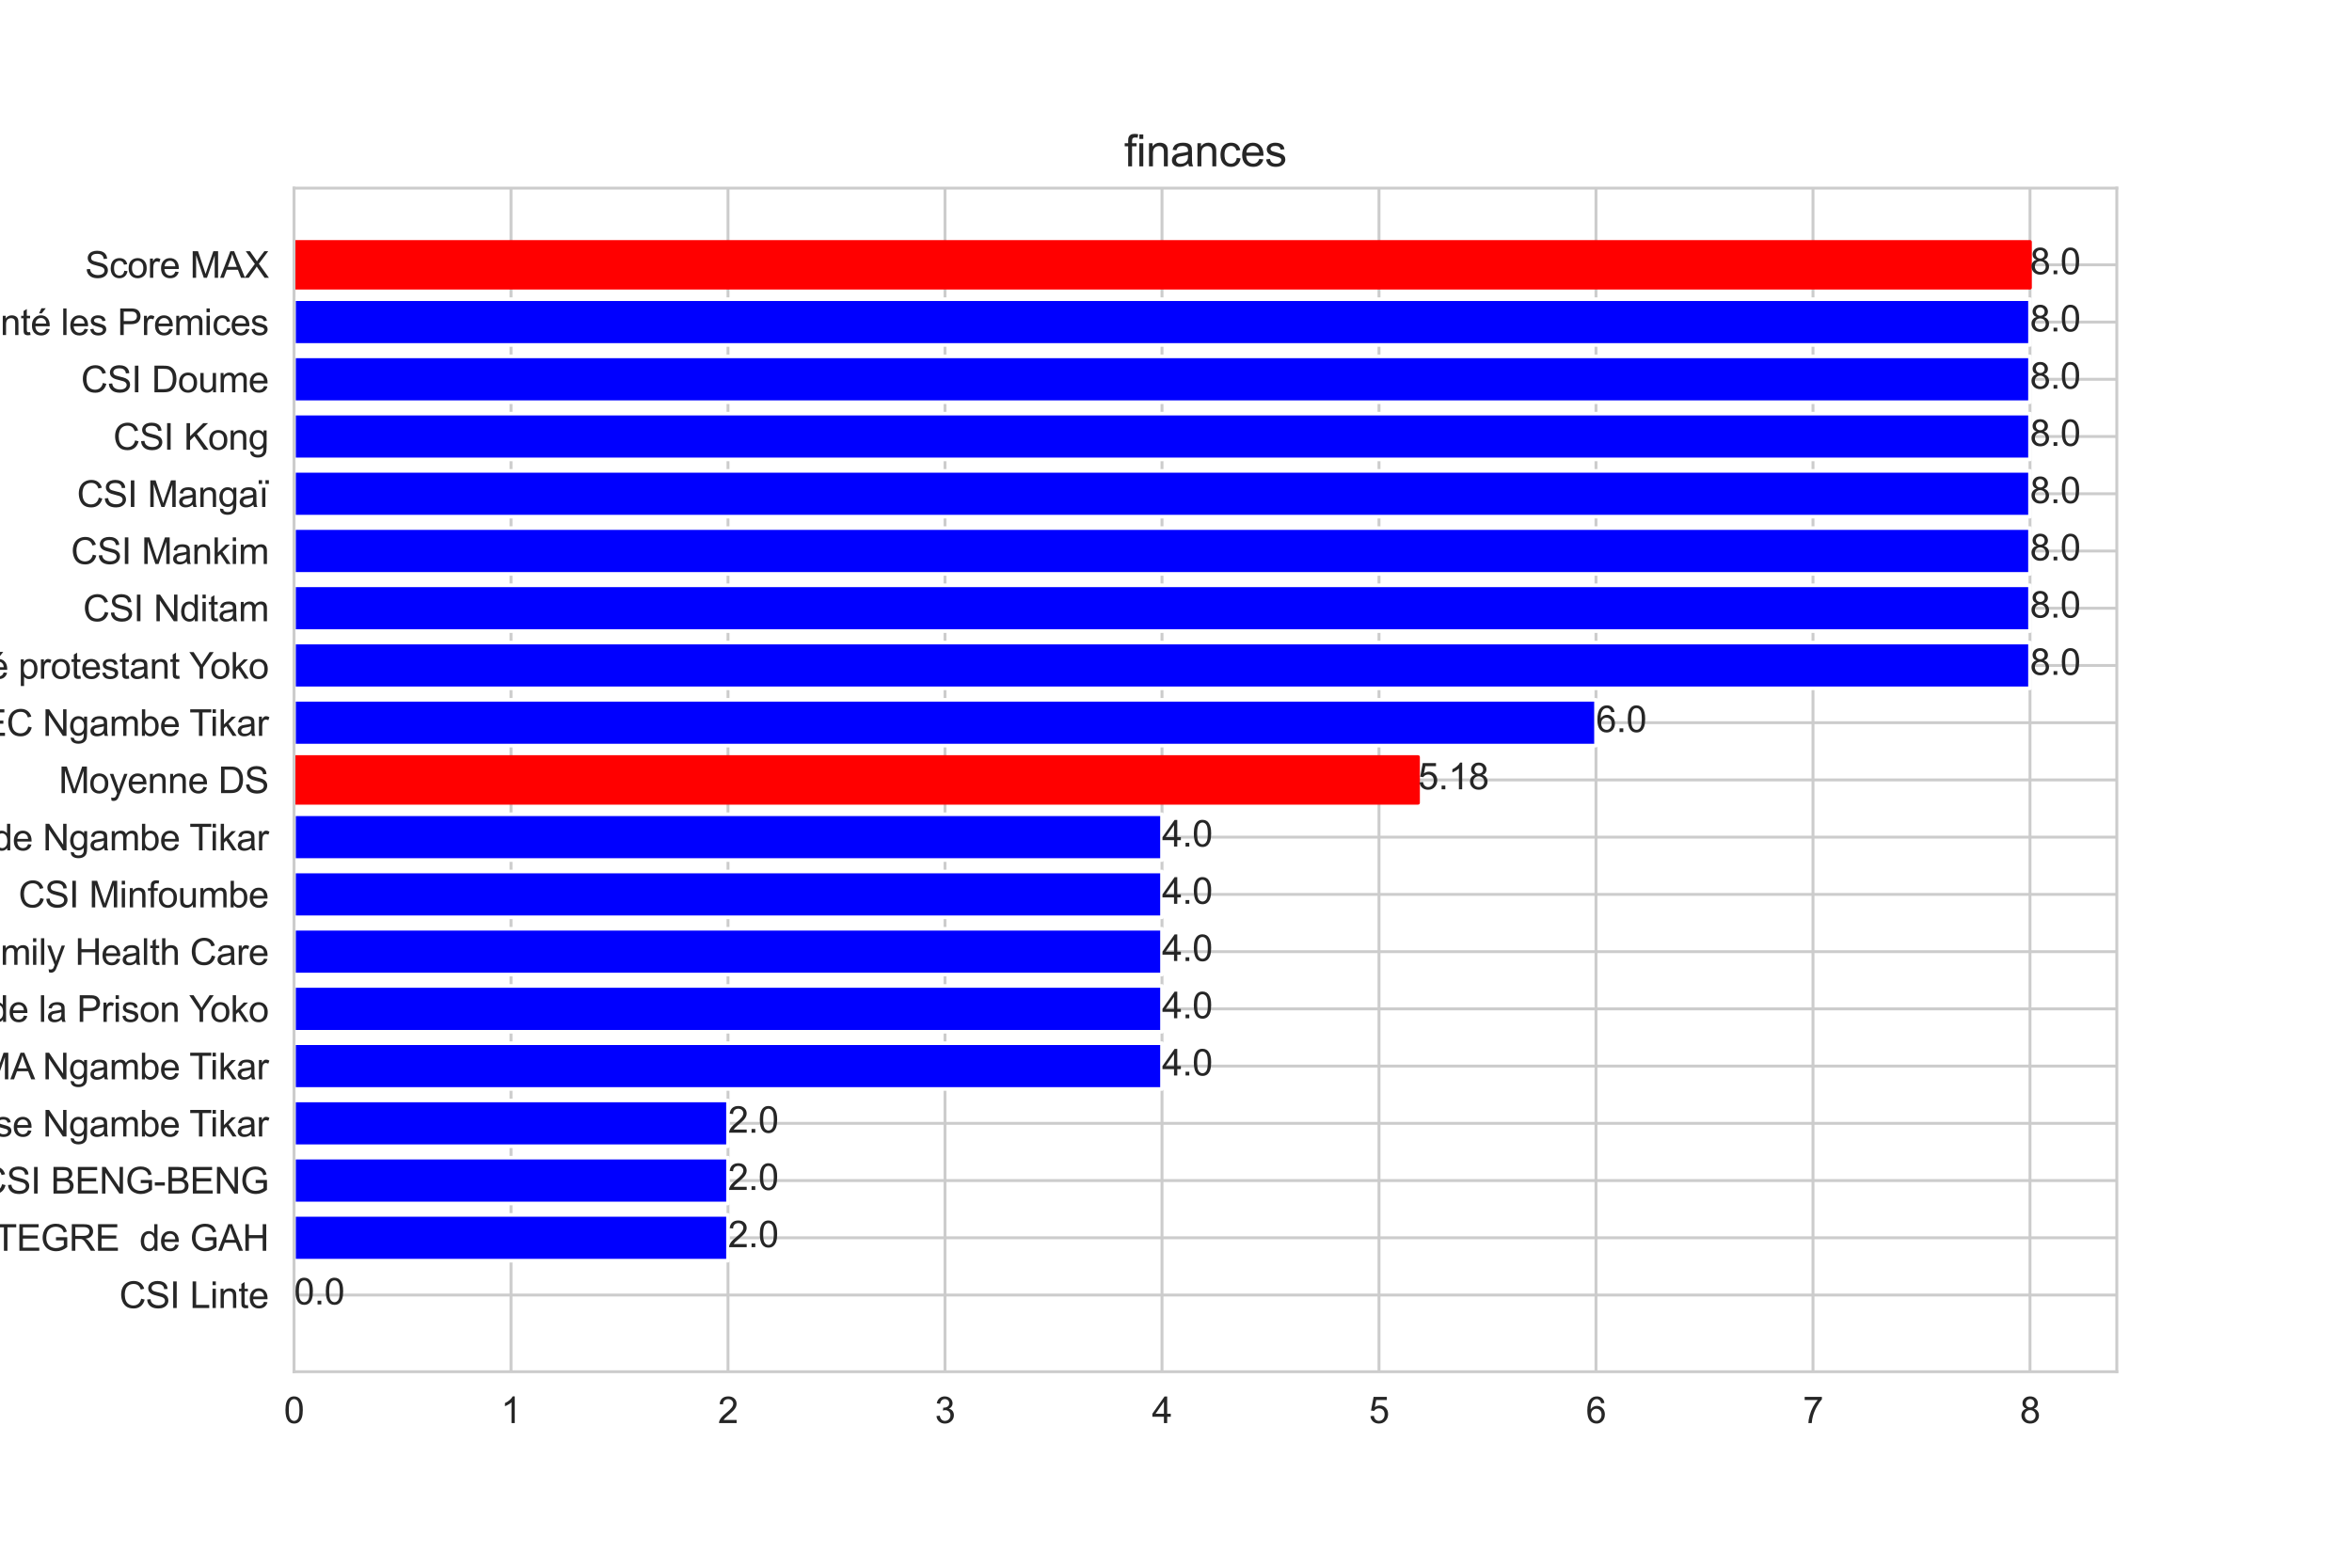 <?xml version="1.0" encoding="utf-8" standalone="no"?>
<!DOCTYPE svg PUBLIC "-//W3C//DTD SVG 1.1//EN"
  "http://www.w3.org/Graphics/SVG/1.1/DTD/svg11.dtd">
<svg height="432pt" version="1.1" viewBox="0 0 648 432" width="648pt" xmlns="http://www.w3.org/2000/svg" xmlns:xlink="http://www.w3.org/1999/xlink">
 <defs>
  <style type="text/css">*{stroke-linecap:butt;stroke-linejoin:round;}</style>
 </defs>
 <g id="figure_1">
  <g id="patch_1">
   <path d="M 0 432 
L 648 432 
L 648 0 
L 0 0 
z
" style="fill:#ffffff;"/>
  </g>
  <g id="axes_1">
   <g id="patch_2">
    <path d="M 81 378 
L 583.2 378 
L 583.2 51.84 
L 81 51.84 
z
" style="fill:#ffffff;"/>
   </g>
   <g id="matplotlib.axis_1">
    <g id="xtick_1">
     <g id="line2d_1">
      <path clip-path="url(#p636d0a98a5)" d="M 81 378 
L 81 51.84 
" style="fill:none;stroke:#cccccc;stroke-linecap:round;stroke-width:0.8;"/>
     </g>
     <g id="text_1">
      <!-- 0 -->
      <g style="fill:#262626;" transform="translate(78.22 392.158)scale(0.1 -0.1)">
       <defs>
        <path d="M 266 2259 
Q 266 3072 433 3567 
Q 600 4063 929 4331 
Q 1259 4600 1759 4600 
Q 2128 4600 2406 4451 
Q 2684 4303 2865 4023 
Q 3047 3744 3150 3342 
Q 3253 2941 3253 2259 
Q 3253 1453 3087 958 
Q 2922 463 2592 192 
Q 2263 -78 1759 -78 
Q 1097 -78 719 397 
Q 266 969 266 2259 
z
M 844 2259 
Q 844 1131 1108 757 
Q 1372 384 1759 384 
Q 2147 384 2411 759 
Q 2675 1134 2675 2259 
Q 2675 3391 2411 3762 
Q 2147 4134 1753 4134 
Q 1366 4134 1134 3806 
Q 844 3388 844 2259 
z
" id="ArialMT-30" transform="scale(0.016)"/>
       </defs>
       <use xlink:href="#ArialMT-30"/>
      </g>
     </g>
    </g>
    <g id="xtick_2">
     <g id="line2d_2">
      <path clip-path="url(#p636d0a98a5)" d="M 140.786 378 
L 140.786 51.84 
" style="fill:none;stroke:#cccccc;stroke-linecap:round;stroke-width:0.8;"/>
     </g>
     <g id="text_2">
      <!-- 1 -->
      <g style="fill:#262626;" transform="translate(138.005 392.158)scale(0.1 -0.1)">
       <defs>
        <path d="M 2384 0 
L 1822 0 
L 1822 3584 
Q 1619 3391 1289 3197 
Q 959 3003 697 2906 
L 697 3450 
Q 1169 3672 1522 3987 
Q 1875 4303 2022 4600 
L 2384 4600 
L 2384 0 
z
" id="ArialMT-31" transform="scale(0.016)"/>
       </defs>
       <use xlink:href="#ArialMT-31"/>
      </g>
     </g>
    </g>
    <g id="xtick_3">
     <g id="line2d_3">
      <path clip-path="url(#p636d0a98a5)" d="M 200.571 378 
L 200.571 51.84 
" style="fill:none;stroke:#cccccc;stroke-linecap:round;stroke-width:0.8;"/>
     </g>
     <g id="text_3">
      <!-- 2 -->
      <g style="fill:#262626;" transform="translate(197.791 392.158)scale(0.1 -0.1)">
       <defs>
        <path d="M 3222 541 
L 3222 0 
L 194 0 
Q 188 203 259 391 
Q 375 700 629 1000 
Q 884 1300 1366 1694 
Q 2113 2306 2375 2664 
Q 2638 3022 2638 3341 
Q 2638 3675 2398 3904 
Q 2159 4134 1775 4134 
Q 1369 4134 1125 3890 
Q 881 3647 878 3216 
L 300 3275 
Q 359 3922 746 4261 
Q 1134 4600 1788 4600 
Q 2447 4600 2831 4234 
Q 3216 3869 3216 3328 
Q 3216 3053 3103 2787 
Q 2991 2522 2730 2228 
Q 2469 1934 1863 1422 
Q 1356 997 1212 845 
Q 1069 694 975 541 
L 3222 541 
z
" id="ArialMT-32" transform="scale(0.016)"/>
       </defs>
       <use xlink:href="#ArialMT-32"/>
      </g>
     </g>
    </g>
    <g id="xtick_4">
     <g id="line2d_4">
      <path clip-path="url(#p636d0a98a5)" d="M 260.357 378 
L 260.357 51.84 
" style="fill:none;stroke:#cccccc;stroke-linecap:round;stroke-width:0.8;"/>
     </g>
     <g id="text_4">
      <!-- 3 -->
      <g style="fill:#262626;" transform="translate(257.577 392.158)scale(0.1 -0.1)">
       <defs>
        <path d="M 269 1209 
L 831 1284 
Q 928 806 1161 595 
Q 1394 384 1728 384 
Q 2125 384 2398 659 
Q 2672 934 2672 1341 
Q 2672 1728 2419 1979 
Q 2166 2231 1775 2231 
Q 1616 2231 1378 2169 
L 1441 2663 
Q 1497 2656 1531 2656 
Q 1891 2656 2178 2843 
Q 2466 3031 2466 3422 
Q 2466 3731 2256 3934 
Q 2047 4138 1716 4138 
Q 1388 4138 1169 3931 
Q 950 3725 888 3313 
L 325 3413 
Q 428 3978 793 4289 
Q 1159 4600 1703 4600 
Q 2078 4600 2393 4439 
Q 2709 4278 2876 4000 
Q 3044 3722 3044 3409 
Q 3044 3113 2884 2869 
Q 2725 2625 2413 2481 
Q 2819 2388 3044 2092 
Q 3269 1797 3269 1353 
Q 3269 753 2831 336 
Q 2394 -81 1725 -81 
Q 1122 -81 723 278 
Q 325 638 269 1209 
z
" id="ArialMT-33" transform="scale(0.016)"/>
       </defs>
       <use xlink:href="#ArialMT-33"/>
      </g>
     </g>
    </g>
    <g id="xtick_5">
     <g id="line2d_5">
      <path clip-path="url(#p636d0a98a5)" d="M 320.143 378 
L 320.143 51.84 
" style="fill:none;stroke:#cccccc;stroke-linecap:round;stroke-width:0.8;"/>
     </g>
     <g id="text_5">
      <!-- 4 -->
      <g style="fill:#262626;" transform="translate(317.362 392.158)scale(0.1 -0.1)">
       <defs>
        <path d="M 2069 0 
L 2069 1097 
L 81 1097 
L 81 1613 
L 2172 4581 
L 2631 4581 
L 2631 1613 
L 3250 1613 
L 3250 1097 
L 2631 1097 
L 2631 0 
L 2069 0 
z
M 2069 1613 
L 2069 3678 
L 634 1613 
L 2069 1613 
z
" id="ArialMT-34" transform="scale(0.016)"/>
       </defs>
       <use xlink:href="#ArialMT-34"/>
      </g>
     </g>
    </g>
    <g id="xtick_6">
     <g id="line2d_6">
      <path clip-path="url(#p636d0a98a5)" d="M 379.929 378 
L 379.929 51.84 
" style="fill:none;stroke:#cccccc;stroke-linecap:round;stroke-width:0.8;"/>
     </g>
     <g id="text_6">
      <!-- 5 -->
      <g style="fill:#262626;" transform="translate(377.148 392.158)scale(0.1 -0.1)">
       <defs>
        <path d="M 266 1200 
L 856 1250 
Q 922 819 1161 601 
Q 1400 384 1738 384 
Q 2144 384 2425 690 
Q 2706 997 2706 1503 
Q 2706 1984 2436 2262 
Q 2166 2541 1728 2541 
Q 1456 2541 1237 2417 
Q 1019 2294 894 2097 
L 366 2166 
L 809 4519 
L 3088 4519 
L 3088 3981 
L 1259 3981 
L 1013 2750 
Q 1425 3038 1878 3038 
Q 2478 3038 2890 2622 
Q 3303 2206 3303 1553 
Q 3303 931 2941 478 
Q 2500 -78 1738 -78 
Q 1113 -78 717 272 
Q 322 622 266 1200 
z
" id="ArialMT-35" transform="scale(0.016)"/>
       </defs>
       <use xlink:href="#ArialMT-35"/>
      </g>
     </g>
    </g>
    <g id="xtick_7">
     <g id="line2d_7">
      <path clip-path="url(#p636d0a98a5)" d="M 439.714 378 
L 439.714 51.84 
" style="fill:none;stroke:#cccccc;stroke-linecap:round;stroke-width:0.8;"/>
     </g>
     <g id="text_7">
      <!-- 6 -->
      <g style="fill:#262626;" transform="translate(436.934 392.158)scale(0.1 -0.1)">
       <defs>
        <path d="M 3184 3459 
L 2625 3416 
Q 2550 3747 2413 3897 
Q 2184 4138 1850 4138 
Q 1581 4138 1378 3988 
Q 1113 3794 959 3422 
Q 806 3050 800 2363 
Q 1003 2672 1297 2822 
Q 1591 2972 1913 2972 
Q 2475 2972 2870 2558 
Q 3266 2144 3266 1488 
Q 3266 1056 3080 686 
Q 2894 316 2569 119 
Q 2244 -78 1831 -78 
Q 1128 -78 684 439 
Q 241 956 241 2144 
Q 241 3472 731 4075 
Q 1159 4600 1884 4600 
Q 2425 4600 2770 4297 
Q 3116 3994 3184 3459 
z
M 888 1484 
Q 888 1194 1011 928 
Q 1134 663 1356 523 
Q 1578 384 1822 384 
Q 2178 384 2434 671 
Q 2691 959 2691 1453 
Q 2691 1928 2437 2201 
Q 2184 2475 1800 2475 
Q 1419 2475 1153 2201 
Q 888 1928 888 1484 
z
" id="ArialMT-36" transform="scale(0.016)"/>
       </defs>
       <use xlink:href="#ArialMT-36"/>
      </g>
     </g>
    </g>
    <g id="xtick_8">
     <g id="line2d_8">
      <path clip-path="url(#p636d0a98a5)" d="M 499.5 378 
L 499.5 51.84 
" style="fill:none;stroke:#cccccc;stroke-linecap:round;stroke-width:0.8;"/>
     </g>
     <g id="text_8">
      <!-- 7 -->
      <g style="fill:#262626;" transform="translate(496.72 392.158)scale(0.1 -0.1)">
       <defs>
        <path d="M 303 3981 
L 303 4522 
L 3269 4522 
L 3269 4084 
Q 2831 3619 2401 2847 
Q 1972 2075 1738 1259 
Q 1569 684 1522 0 
L 944 0 
Q 953 541 1156 1306 
Q 1359 2072 1739 2783 
Q 2119 3494 2547 3981 
L 303 3981 
z
" id="ArialMT-37" transform="scale(0.016)"/>
       </defs>
       <use xlink:href="#ArialMT-37"/>
      </g>
     </g>
    </g>
    <g id="xtick_9">
     <g id="line2d_9">
      <path clip-path="url(#p636d0a98a5)" d="M 559.286 378 
L 559.286 51.84 
" style="fill:none;stroke:#cccccc;stroke-linecap:round;stroke-width:0.8;"/>
     </g>
     <g id="text_9">
      <!-- 8 -->
      <g style="fill:#262626;" transform="translate(556.505 392.158)scale(0.1 -0.1)">
       <defs>
        <path d="M 1131 2484 
Q 781 2613 612 2850 
Q 444 3088 444 3419 
Q 444 3919 803 4259 
Q 1163 4600 1759 4600 
Q 2359 4600 2725 4251 
Q 3091 3903 3091 3403 
Q 3091 3084 2923 2848 
Q 2756 2613 2416 2484 
Q 2838 2347 3058 2040 
Q 3278 1734 3278 1309 
Q 3278 722 2862 322 
Q 2447 -78 1769 -78 
Q 1091 -78 675 323 
Q 259 725 259 1325 
Q 259 1772 486 2073 
Q 713 2375 1131 2484 
z
M 1019 3438 
Q 1019 3113 1228 2906 
Q 1438 2700 1772 2700 
Q 2097 2700 2305 2904 
Q 2513 3109 2513 3406 
Q 2513 3716 2298 3927 
Q 2084 4138 1766 4138 
Q 1444 4138 1231 3931 
Q 1019 3725 1019 3438 
z
M 838 1322 
Q 838 1081 952 856 
Q 1066 631 1291 507 
Q 1516 384 1775 384 
Q 2178 384 2440 643 
Q 2703 903 2703 1303 
Q 2703 1709 2433 1975 
Q 2163 2241 1756 2241 
Q 1359 2241 1098 1978 
Q 838 1716 838 1322 
z
" id="ArialMT-38" transform="scale(0.016)"/>
       </defs>
       <use xlink:href="#ArialMT-38"/>
      </g>
     </g>
    </g>
   </g>
   <g id="matplotlib.axis_2">
    <g id="ytick_1">
     <g id="line2d_10">
      <path clip-path="url(#p636d0a98a5)" d="M 81 356.866 
L 583.2 356.866 
" style="fill:none;stroke:#cccccc;stroke-linecap:round;stroke-width:0.8;"/>
     </g>
     <g id="text_10">
      <!-- CSI Linte -->
      <g style="fill:#262626;" transform="translate(32.869 360.445)scale(0.1 -0.1)">
       <defs>
        <path d="M 3763 1606 
L 4369 1453 
Q 4178 706 3683 314 
Q 3188 -78 2472 -78 
Q 1731 -78 1267 223 
Q 803 525 561 1097 
Q 319 1669 319 2325 
Q 319 3041 592 3573 
Q 866 4106 1370 4382 
Q 1875 4659 2481 4659 
Q 3169 4659 3637 4309 
Q 4106 3959 4291 3325 
L 3694 3184 
Q 3534 3684 3231 3912 
Q 2928 4141 2469 4141 
Q 1941 4141 1586 3887 
Q 1231 3634 1087 3207 
Q 944 2781 944 2328 
Q 944 1744 1114 1308 
Q 1284 872 1643 656 
Q 2003 441 2422 441 
Q 2931 441 3284 734 
Q 3638 1028 3763 1606 
z
" id="ArialMT-43" transform="scale(0.016)"/>
        <path d="M 288 1472 
L 859 1522 
Q 900 1178 1048 958 
Q 1197 738 1509 602 
Q 1822 466 2213 466 
Q 2559 466 2825 569 
Q 3091 672 3220 851 
Q 3350 1031 3350 1244 
Q 3350 1459 3225 1620 
Q 3100 1781 2813 1891 
Q 2628 1963 1997 2114 
Q 1366 2266 1113 2400 
Q 784 2572 623 2826 
Q 463 3081 463 3397 
Q 463 3744 659 4045 
Q 856 4347 1234 4503 
Q 1613 4659 2075 4659 
Q 2584 4659 2973 4495 
Q 3363 4331 3572 4012 
Q 3781 3694 3797 3291 
L 3216 3247 
Q 3169 3681 2898 3903 
Q 2628 4125 2100 4125 
Q 1550 4125 1298 3923 
Q 1047 3722 1047 3438 
Q 1047 3191 1225 3031 
Q 1400 2872 2139 2705 
Q 2878 2538 3153 2413 
Q 3553 2228 3743 1945 
Q 3934 1663 3934 1294 
Q 3934 928 3725 604 
Q 3516 281 3123 101 
Q 2731 -78 2241 -78 
Q 1619 -78 1198 103 
Q 778 284 539 648 
Q 300 1013 288 1472 
z
" id="ArialMT-53" transform="scale(0.016)"/>
        <path d="M 597 0 
L 597 4581 
L 1203 4581 
L 1203 0 
L 597 0 
z
" id="ArialMT-49" transform="scale(0.016)"/>
        <path id="ArialMT-20" transform="scale(0.016)"/>
        <path d="M 469 0 
L 469 4581 
L 1075 4581 
L 1075 541 
L 3331 541 
L 3331 0 
L 469 0 
z
" id="ArialMT-4c" transform="scale(0.016)"/>
        <path d="M 425 3934 
L 425 4581 
L 988 4581 
L 988 3934 
L 425 3934 
z
M 425 0 
L 425 3319 
L 988 3319 
L 988 0 
L 425 0 
z
" id="ArialMT-69" transform="scale(0.016)"/>
        <path d="M 422 0 
L 422 3319 
L 928 3319 
L 928 2847 
Q 1294 3394 1984 3394 
Q 2284 3394 2536 3286 
Q 2788 3178 2913 3003 
Q 3038 2828 3088 2588 
Q 3119 2431 3119 2041 
L 3119 0 
L 2556 0 
L 2556 2019 
Q 2556 2363 2490 2533 
Q 2425 2703 2258 2804 
Q 2091 2906 1866 2906 
Q 1506 2906 1245 2678 
Q 984 2450 984 1813 
L 984 0 
L 422 0 
z
" id="ArialMT-6e" transform="scale(0.016)"/>
        <path d="M 1650 503 
L 1731 6 
Q 1494 -44 1306 -44 
Q 1000 -44 831 53 
Q 663 150 594 308 
Q 525 466 525 972 
L 525 2881 
L 113 2881 
L 113 3319 
L 525 3319 
L 525 4141 
L 1084 4478 
L 1084 3319 
L 1650 3319 
L 1650 2881 
L 1084 2881 
L 1084 941 
Q 1084 700 1114 631 
Q 1144 563 1211 522 
Q 1278 481 1403 481 
Q 1497 481 1650 503 
z
" id="ArialMT-74" transform="scale(0.016)"/>
        <path d="M 2694 1069 
L 3275 997 
Q 3138 488 2766 206 
Q 2394 -75 1816 -75 
Q 1088 -75 661 373 
Q 234 822 234 1631 
Q 234 2469 665 2931 
Q 1097 3394 1784 3394 
Q 2450 3394 2872 2941 
Q 3294 2488 3294 1666 
Q 3294 1616 3291 1516 
L 816 1516 
Q 847 969 1125 678 
Q 1403 388 1819 388 
Q 2128 388 2347 550 
Q 2566 713 2694 1069 
z
M 847 1978 
L 2700 1978 
Q 2663 2397 2488 2606 
Q 2219 2931 1791 2931 
Q 1403 2931 1139 2672 
Q 875 2413 847 1978 
z
" id="ArialMT-65" transform="scale(0.016)"/>
       </defs>
       <use xlink:href="#ArialMT-43"/>
       <use x="72.217" xlink:href="#ArialMT-53"/>
       <use x="138.916" xlink:href="#ArialMT-49"/>
       <use x="166.699" xlink:href="#ArialMT-20"/>
       <use x="194.482" xlink:href="#ArialMT-4c"/>
       <use x="250.098" xlink:href="#ArialMT-69"/>
       <use x="272.314" xlink:href="#ArialMT-6e"/>
       <use x="327.93" xlink:href="#ArialMT-74"/>
       <use x="355.713" xlink:href="#ArialMT-65"/>
      </g>
     </g>
    </g>
    <g id="ytick_2">
     <g id="line2d_11">
      <path clip-path="url(#p636d0a98a5)" d="M 81 341.094 
L 583.2 341.094 
" style="fill:none;stroke:#cccccc;stroke-linecap:round;stroke-width:0.8;"/>
     </g>
     <g id="text_11">
      <!-- CENTRE SANTE INTEGRE  de GAH -->
      <g style="fill:#262626;" transform="translate(-91.586 344.673)scale(0.1 -0.1)">
       <defs>
        <path d="M 506 0 
L 506 4581 
L 3819 4581 
L 3819 4041 
L 1113 4041 
L 1113 2638 
L 3647 2638 
L 3647 2100 
L 1113 2100 
L 1113 541 
L 3925 541 
L 3925 0 
L 506 0 
z
" id="ArialMT-45" transform="scale(0.016)"/>
        <path d="M 488 0 
L 488 4581 
L 1109 4581 
L 3516 984 
L 3516 4581 
L 4097 4581 
L 4097 0 
L 3475 0 
L 1069 3600 
L 1069 0 
L 488 0 
z
" id="ArialMT-4e" transform="scale(0.016)"/>
        <path d="M 1659 0 
L 1659 4041 
L 150 4041 
L 150 4581 
L 3781 4581 
L 3781 4041 
L 2266 4041 
L 2266 0 
L 1659 0 
z
" id="ArialMT-54" transform="scale(0.016)"/>
        <path d="M 503 0 
L 503 4581 
L 2534 4581 
Q 3147 4581 3465 4457 
Q 3784 4334 3975 4021 
Q 4166 3709 4166 3331 
Q 4166 2844 3850 2509 
Q 3534 2175 2875 2084 
Q 3116 1969 3241 1856 
Q 3506 1613 3744 1247 
L 4541 0 
L 3778 0 
L 3172 953 
Q 2906 1366 2734 1584 
Q 2563 1803 2427 1890 
Q 2291 1978 2150 2013 
Q 2047 2034 1813 2034 
L 1109 2034 
L 1109 0 
L 503 0 
z
M 1109 2559 
L 2413 2559 
Q 2828 2559 3062 2645 
Q 3297 2731 3419 2920 
Q 3541 3109 3541 3331 
Q 3541 3656 3305 3865 
Q 3069 4075 2559 4075 
L 1109 4075 
L 1109 2559 
z
" id="ArialMT-52" transform="scale(0.016)"/>
        <path d="M -9 0 
L 1750 4581 
L 2403 4581 
L 4278 0 
L 3588 0 
L 3053 1388 
L 1138 1388 
L 634 0 
L -9 0 
z
M 1313 1881 
L 2866 1881 
L 2388 3150 
Q 2169 3728 2063 4100 
Q 1975 3659 1816 3225 
L 1313 1881 
z
" id="ArialMT-41" transform="scale(0.016)"/>
        <path d="M 2638 1797 
L 2638 2334 
L 4578 2338 
L 4578 638 
Q 4131 281 3656 101 
Q 3181 -78 2681 -78 
Q 2006 -78 1454 211 
Q 903 500 622 1047 
Q 341 1594 341 2269 
Q 341 2938 620 3517 
Q 900 4097 1425 4378 
Q 1950 4659 2634 4659 
Q 3131 4659 3532 4498 
Q 3934 4338 4162 4050 
Q 4391 3763 4509 3300 
L 3963 3150 
Q 3859 3500 3706 3700 
Q 3553 3900 3268 4020 
Q 2984 4141 2638 4141 
Q 2222 4141 1919 4014 
Q 1616 3888 1430 3681 
Q 1244 3475 1141 3228 
Q 966 2803 966 2306 
Q 966 1694 1177 1281 
Q 1388 869 1791 669 
Q 2194 469 2647 469 
Q 3041 469 3416 620 
Q 3791 772 3984 944 
L 3984 1797 
L 2638 1797 
z
" id="ArialMT-47" transform="scale(0.016)"/>
        <path d="M 2575 0 
L 2575 419 
Q 2259 -75 1647 -75 
Q 1250 -75 917 144 
Q 584 363 401 755 
Q 219 1147 219 1656 
Q 219 2153 384 2558 
Q 550 2963 881 3178 
Q 1213 3394 1622 3394 
Q 1922 3394 2156 3267 
Q 2391 3141 2538 2938 
L 2538 4581 
L 3097 4581 
L 3097 0 
L 2575 0 
z
M 797 1656 
Q 797 1019 1065 703 
Q 1334 388 1700 388 
Q 2069 388 2326 689 
Q 2584 991 2584 1609 
Q 2584 2291 2321 2609 
Q 2059 2928 1675 2928 
Q 1300 2928 1048 2622 
Q 797 2316 797 1656 
z
" id="ArialMT-64" transform="scale(0.016)"/>
        <path d="M 513 0 
L 513 4581 
L 1119 4581 
L 1119 2700 
L 3500 2700 
L 3500 4581 
L 4106 4581 
L 4106 0 
L 3500 0 
L 3500 2159 
L 1119 2159 
L 1119 0 
L 513 0 
z
" id="ArialMT-48" transform="scale(0.016)"/>
       </defs>
       <use xlink:href="#ArialMT-43"/>
       <use x="72.217" xlink:href="#ArialMT-45"/>
       <use x="138.916" xlink:href="#ArialMT-4e"/>
       <use x="211.133" xlink:href="#ArialMT-54"/>
       <use x="272.217" xlink:href="#ArialMT-52"/>
       <use x="344.434" xlink:href="#ArialMT-45"/>
       <use x="411.133" xlink:href="#ArialMT-20"/>
       <use x="438.916" xlink:href="#ArialMT-53"/>
       <use x="505.615" xlink:href="#ArialMT-41"/>
       <use x="572.314" xlink:href="#ArialMT-4e"/>
       <use x="644.531" xlink:href="#ArialMT-54"/>
       <use x="705.615" xlink:href="#ArialMT-45"/>
       <use x="772.314" xlink:href="#ArialMT-20"/>
       <use x="800.098" xlink:href="#ArialMT-49"/>
       <use x="827.881" xlink:href="#ArialMT-4e"/>
       <use x="900.098" xlink:href="#ArialMT-54"/>
       <use x="961.182" xlink:href="#ArialMT-45"/>
       <use x="1027.881" xlink:href="#ArialMT-47"/>
       <use x="1105.664" xlink:href="#ArialMT-52"/>
       <use x="1177.881" xlink:href="#ArialMT-45"/>
       <use x="1244.58" xlink:href="#ArialMT-20"/>
       <use x="1272.363" xlink:href="#ArialMT-20"/>
       <use x="1300.146" xlink:href="#ArialMT-64"/>
       <use x="1355.762" xlink:href="#ArialMT-65"/>
       <use x="1411.377" xlink:href="#ArialMT-20"/>
       <use x="1439.16" xlink:href="#ArialMT-47"/>
       <use x="1516.943" xlink:href="#ArialMT-41"/>
       <use x="1583.643" xlink:href="#ArialMT-48"/>
      </g>
     </g>
    </g>
    <g id="ytick_3">
     <g id="line2d_12">
      <path clip-path="url(#p636d0a98a5)" d="M 81 325.322 
L 583.2 325.322 
" style="fill:none;stroke:#cccccc;stroke-linecap:round;stroke-width:0.8;"/>
     </g>
     <g id="text_12">
      <!-- CSI BENG-BENG -->
      <g style="fill:#262626;" transform="translate(-5.459 328.901)scale(0.1 -0.1)">
       <defs>
        <path d="M 469 0 
L 469 4581 
L 2188 4581 
Q 2713 4581 3030 4442 
Q 3347 4303 3526 4014 
Q 3706 3725 3706 3409 
Q 3706 3116 3547 2856 
Q 3388 2597 3066 2438 
Q 3481 2316 3704 2022 
Q 3928 1728 3928 1328 
Q 3928 1006 3792 729 
Q 3656 453 3456 303 
Q 3256 153 2954 76 
Q 2653 0 2216 0 
L 469 0 
z
M 1075 2656 
L 2066 2656 
Q 2469 2656 2644 2709 
Q 2875 2778 2992 2937 
Q 3109 3097 3109 3338 
Q 3109 3566 3000 3739 
Q 2891 3913 2687 3977 
Q 2484 4041 1991 4041 
L 1075 4041 
L 1075 2656 
z
M 1075 541 
L 2216 541 
Q 2509 541 2628 563 
Q 2838 600 2978 687 
Q 3119 775 3209 942 
Q 3300 1109 3300 1328 
Q 3300 1584 3169 1773 
Q 3038 1963 2805 2039 
Q 2572 2116 2134 2116 
L 1075 2116 
L 1075 541 
z
" id="ArialMT-42" transform="scale(0.016)"/>
        <path d="M 203 1375 
L 203 1941 
L 1931 1941 
L 1931 1375 
L 203 1375 
z
" id="ArialMT-2d" transform="scale(0.016)"/>
       </defs>
       <use xlink:href="#ArialMT-43"/>
       <use x="72.217" xlink:href="#ArialMT-53"/>
       <use x="138.916" xlink:href="#ArialMT-49"/>
       <use x="166.699" xlink:href="#ArialMT-20"/>
       <use x="194.482" xlink:href="#ArialMT-42"/>
       <use x="261.182" xlink:href="#ArialMT-45"/>
       <use x="327.881" xlink:href="#ArialMT-4e"/>
       <use x="400.098" xlink:href="#ArialMT-47"/>
       <use x="477.881" xlink:href="#ArialMT-2d"/>
       <use x="511.182" xlink:href="#ArialMT-42"/>
       <use x="577.881" xlink:href="#ArialMT-45"/>
       <use x="644.58" xlink:href="#ArialMT-4e"/>
       <use x="716.797" xlink:href="#ArialMT-47"/>
      </g>
     </g>
    </g>
    <g id="ytick_4">
     <g id="line2d_13">
      <path clip-path="url(#p636d0a98a5)" d="M 81 309.551 
L 583.2 309.551 
" style="fill:none;stroke:#cccccc;stroke-linecap:round;stroke-width:0.8;"/>
     </g>
     <g id="text_13">
      <!-- Cabinet de soins Denise Ngambe Tikar -->
      <g style="fill:#262626;" transform="translate(-99.414 313.19)scale(0.1 -0.1)">
       <defs>
        <path d="M 2588 409 
Q 2275 144 1986 34 
Q 1697 -75 1366 -75 
Q 819 -75 525 192 
Q 231 459 231 875 
Q 231 1119 342 1320 
Q 453 1522 633 1644 
Q 813 1766 1038 1828 
Q 1203 1872 1538 1913 
Q 2219 1994 2541 2106 
Q 2544 2222 2544 2253 
Q 2544 2597 2384 2738 
Q 2169 2928 1744 2928 
Q 1347 2928 1158 2789 
Q 969 2650 878 2297 
L 328 2372 
Q 403 2725 575 2942 
Q 747 3159 1072 3276 
Q 1397 3394 1825 3394 
Q 2250 3394 2515 3294 
Q 2781 3194 2906 3042 
Q 3031 2891 3081 2659 
Q 3109 2516 3109 2141 
L 3109 1391 
Q 3109 606 3145 398 
Q 3181 191 3288 0 
L 2700 0 
Q 2613 175 2588 409 
z
M 2541 1666 
Q 2234 1541 1622 1453 
Q 1275 1403 1131 1340 
Q 988 1278 909 1158 
Q 831 1038 831 891 
Q 831 666 1001 516 
Q 1172 366 1500 366 
Q 1825 366 2078 508 
Q 2331 650 2450 897 
Q 2541 1088 2541 1459 
L 2541 1666 
z
" id="ArialMT-61" transform="scale(0.016)"/>
        <path d="M 941 0 
L 419 0 
L 419 4581 
L 981 4581 
L 981 2947 
Q 1338 3394 1891 3394 
Q 2197 3394 2470 3270 
Q 2744 3147 2920 2923 
Q 3097 2700 3197 2384 
Q 3297 2069 3297 1709 
Q 3297 856 2875 390 
Q 2453 -75 1863 -75 
Q 1275 -75 941 416 
L 941 0 
z
M 934 1684 
Q 934 1088 1097 822 
Q 1363 388 1816 388 
Q 2184 388 2453 708 
Q 2722 1028 2722 1663 
Q 2722 2313 2464 2622 
Q 2206 2931 1841 2931 
Q 1472 2931 1203 2611 
Q 934 2291 934 1684 
z
" id="ArialMT-62" transform="scale(0.016)"/>
        <path d="M 197 991 
L 753 1078 
Q 800 744 1014 566 
Q 1228 388 1613 388 
Q 2000 388 2187 545 
Q 2375 703 2375 916 
Q 2375 1106 2209 1216 
Q 2094 1291 1634 1406 
Q 1016 1563 777 1677 
Q 538 1791 414 1992 
Q 291 2194 291 2438 
Q 291 2659 392 2848 
Q 494 3038 669 3163 
Q 800 3259 1026 3326 
Q 1253 3394 1513 3394 
Q 1903 3394 2198 3281 
Q 2494 3169 2634 2976 
Q 2775 2784 2828 2463 
L 2278 2388 
Q 2241 2644 2061 2787 
Q 1881 2931 1553 2931 
Q 1166 2931 1000 2803 
Q 834 2675 834 2503 
Q 834 2394 903 2306 
Q 972 2216 1119 2156 
Q 1203 2125 1616 2013 
Q 2213 1853 2448 1751 
Q 2684 1650 2818 1456 
Q 2953 1263 2953 975 
Q 2953 694 2789 445 
Q 2625 197 2315 61 
Q 2006 -75 1616 -75 
Q 969 -75 630 194 
Q 291 463 197 991 
z
" id="ArialMT-73" transform="scale(0.016)"/>
        <path d="M 213 1659 
Q 213 2581 725 3025 
Q 1153 3394 1769 3394 
Q 2453 3394 2887 2945 
Q 3322 2497 3322 1706 
Q 3322 1066 3130 698 
Q 2938 331 2570 128 
Q 2203 -75 1769 -75 
Q 1072 -75 642 372 
Q 213 819 213 1659 
z
M 791 1659 
Q 791 1022 1069 705 
Q 1347 388 1769 388 
Q 2188 388 2466 706 
Q 2744 1025 2744 1678 
Q 2744 2294 2464 2611 
Q 2184 2928 1769 2928 
Q 1347 2928 1069 2612 
Q 791 2297 791 1659 
z
" id="ArialMT-6f" transform="scale(0.016)"/>
        <path d="M 494 0 
L 494 4581 
L 2072 4581 
Q 2606 4581 2888 4516 
Q 3281 4425 3559 4188 
Q 3922 3881 4101 3404 
Q 4281 2928 4281 2316 
Q 4281 1794 4159 1391 
Q 4038 988 3847 723 
Q 3656 459 3429 307 
Q 3203 156 2883 78 
Q 2563 0 2147 0 
L 494 0 
z
M 1100 541 
L 2078 541 
Q 2531 541 2789 625 
Q 3047 709 3200 863 
Q 3416 1078 3536 1442 
Q 3656 1806 3656 2325 
Q 3656 3044 3420 3430 
Q 3184 3816 2847 3947 
Q 2603 4041 2063 4041 
L 1100 4041 
L 1100 541 
z
" id="ArialMT-44" transform="scale(0.016)"/>
        <path d="M 319 -275 
L 866 -356 
Q 900 -609 1056 -725 
Q 1266 -881 1628 -881 
Q 2019 -881 2231 -725 
Q 2444 -569 2519 -288 
Q 2563 -116 2559 434 
Q 2191 0 1641 0 
Q 956 0 581 494 
Q 206 988 206 1678 
Q 206 2153 378 2554 
Q 550 2956 876 3175 
Q 1203 3394 1644 3394 
Q 2231 3394 2613 2919 
L 2613 3319 
L 3131 3319 
L 3131 450 
Q 3131 -325 2973 -648 
Q 2816 -972 2473 -1159 
Q 2131 -1347 1631 -1347 
Q 1038 -1347 672 -1080 
Q 306 -813 319 -275 
z
M 784 1719 
Q 784 1066 1043 766 
Q 1303 466 1694 466 
Q 2081 466 2343 764 
Q 2606 1063 2606 1700 
Q 2606 2309 2336 2618 
Q 2066 2928 1684 2928 
Q 1309 2928 1046 2623 
Q 784 2319 784 1719 
z
" id="ArialMT-67" transform="scale(0.016)"/>
        <path d="M 422 0 
L 422 3319 
L 925 3319 
L 925 2853 
Q 1081 3097 1340 3245 
Q 1600 3394 1931 3394 
Q 2300 3394 2536 3241 
Q 2772 3088 2869 2813 
Q 3263 3394 3894 3394 
Q 4388 3394 4653 3120 
Q 4919 2847 4919 2278 
L 4919 0 
L 4359 0 
L 4359 2091 
Q 4359 2428 4304 2576 
Q 4250 2725 4106 2815 
Q 3963 2906 3769 2906 
Q 3419 2906 3187 2673 
Q 2956 2441 2956 1928 
L 2956 0 
L 2394 0 
L 2394 2156 
Q 2394 2531 2256 2718 
Q 2119 2906 1806 2906 
Q 1569 2906 1367 2781 
Q 1166 2656 1075 2415 
Q 984 2175 984 1722 
L 984 0 
L 422 0 
z
" id="ArialMT-6d" transform="scale(0.016)"/>
        <path d="M 425 0 
L 425 4581 
L 988 4581 
L 988 1969 
L 2319 3319 
L 3047 3319 
L 1778 2088 
L 3175 0 
L 2481 0 
L 1384 1697 
L 988 1316 
L 988 0 
L 425 0 
z
" id="ArialMT-6b" transform="scale(0.016)"/>
        <path d="M 416 0 
L 416 3319 
L 922 3319 
L 922 2816 
Q 1116 3169 1280 3281 
Q 1444 3394 1641 3394 
Q 1925 3394 2219 3213 
L 2025 2691 
Q 1819 2813 1613 2813 
Q 1428 2813 1281 2702 
Q 1134 2591 1072 2394 
Q 978 2094 978 1738 
L 978 0 
L 416 0 
z
" id="ArialMT-72" transform="scale(0.016)"/>
       </defs>
       <use xlink:href="#ArialMT-43"/>
       <use x="72.217" xlink:href="#ArialMT-61"/>
       <use x="127.832" xlink:href="#ArialMT-62"/>
       <use x="183.447" xlink:href="#ArialMT-69"/>
       <use x="205.664" xlink:href="#ArialMT-6e"/>
       <use x="261.279" xlink:href="#ArialMT-65"/>
       <use x="316.895" xlink:href="#ArialMT-74"/>
       <use x="344.678" xlink:href="#ArialMT-20"/>
       <use x="372.461" xlink:href="#ArialMT-64"/>
       <use x="428.076" xlink:href="#ArialMT-65"/>
       <use x="483.691" xlink:href="#ArialMT-20"/>
       <use x="511.475" xlink:href="#ArialMT-73"/>
       <use x="561.475" xlink:href="#ArialMT-6f"/>
       <use x="617.09" xlink:href="#ArialMT-69"/>
       <use x="639.307" xlink:href="#ArialMT-6e"/>
       <use x="694.922" xlink:href="#ArialMT-73"/>
       <use x="744.922" xlink:href="#ArialMT-20"/>
       <use x="772.705" xlink:href="#ArialMT-44"/>
       <use x="844.922" xlink:href="#ArialMT-65"/>
       <use x="900.537" xlink:href="#ArialMT-6e"/>
       <use x="956.152" xlink:href="#ArialMT-69"/>
       <use x="978.369" xlink:href="#ArialMT-73"/>
       <use x="1028.369" xlink:href="#ArialMT-65"/>
       <use x="1083.984" xlink:href="#ArialMT-20"/>
       <use x="1111.768" xlink:href="#ArialMT-4e"/>
       <use x="1183.984" xlink:href="#ArialMT-67"/>
       <use x="1239.6" xlink:href="#ArialMT-61"/>
       <use x="1295.215" xlink:href="#ArialMT-6d"/>
       <use x="1378.516" xlink:href="#ArialMT-62"/>
       <use x="1434.131" xlink:href="#ArialMT-65"/>
       <use x="1489.746" xlink:href="#ArialMT-20"/>
       <use x="1515.779" xlink:href="#ArialMT-54"/>
       <use x="1573.113" xlink:href="#ArialMT-69"/>
       <use x="1595.33" xlink:href="#ArialMT-6b"/>
       <use x="1645.33" xlink:href="#ArialMT-61"/>
       <use x="1700.945" xlink:href="#ArialMT-72"/>
      </g>
     </g>
    </g>
    <g id="ytick_5">
     <g id="line2d_14">
      <path clip-path="url(#p636d0a98a5)" d="M 81 293.779 
L 583.2 293.779 
" style="fill:none;stroke:#cccccc;stroke-linecap:round;stroke-width:0.8;"/>
     </g>
     <g id="text_14">
      <!-- CMA Ngambe Tikar -->
      <g style="fill:#262626;" transform="translate(-12.694 297.419)scale(0.1 -0.1)">
       <defs>
        <path d="M 475 0 
L 475 4581 
L 1388 4581 
L 2472 1338 
Q 2622 884 2691 659 
Q 2769 909 2934 1394 
L 4031 4581 
L 4847 4581 
L 4847 0 
L 4263 0 
L 4263 3834 
L 2931 0 
L 2384 0 
L 1059 3900 
L 1059 0 
L 475 0 
z
" id="ArialMT-4d" transform="scale(0.016)"/>
       </defs>
       <use xlink:href="#ArialMT-43"/>
       <use x="72.217" xlink:href="#ArialMT-4d"/>
       <use x="155.518" xlink:href="#ArialMT-41"/>
       <use x="216.717" xlink:href="#ArialMT-20"/>
       <use x="244.5" xlink:href="#ArialMT-4e"/>
       <use x="316.717" xlink:href="#ArialMT-67"/>
       <use x="372.332" xlink:href="#ArialMT-61"/>
       <use x="427.947" xlink:href="#ArialMT-6d"/>
       <use x="511.248" xlink:href="#ArialMT-62"/>
       <use x="566.863" xlink:href="#ArialMT-65"/>
       <use x="622.479" xlink:href="#ArialMT-20"/>
       <use x="648.512" xlink:href="#ArialMT-54"/>
       <use x="705.846" xlink:href="#ArialMT-69"/>
       <use x="728.062" xlink:href="#ArialMT-6b"/>
       <use x="778.062" xlink:href="#ArialMT-61"/>
       <use x="833.678" xlink:href="#ArialMT-72"/>
      </g>
     </g>
    </g>
    <g id="ytick_6">
     <g id="line2d_15">
      <path clip-path="url(#p636d0a98a5)" d="M 81 278.007 
L 583.2 278.007 
" style="fill:none;stroke:#cccccc;stroke-linecap:round;stroke-width:0.8;"/>
     </g>
     <g id="text_15">
      <!-- Infirmerie de la Prison Yoko -->
      <g style="fill:#262626;" transform="translate(-47.737 281.586)scale(0.1 -0.1)">
       <defs>
        <path d="M 556 0 
L 556 2881 
L 59 2881 
L 59 3319 
L 556 3319 
L 556 3672 
Q 556 4006 616 4169 
Q 697 4388 901 4523 
Q 1106 4659 1475 4659 
Q 1713 4659 2000 4603 
L 1916 4113 
Q 1741 4144 1584 4144 
Q 1328 4144 1222 4034 
Q 1116 3925 1116 3625 
L 1116 3319 
L 1763 3319 
L 1763 2881 
L 1116 2881 
L 1116 0 
L 556 0 
z
" id="ArialMT-66" transform="scale(0.016)"/>
        <path d="M 409 0 
L 409 4581 
L 972 4581 
L 972 0 
L 409 0 
z
" id="ArialMT-6c" transform="scale(0.016)"/>
        <path d="M 494 0 
L 494 4581 
L 2222 4581 
Q 2678 4581 2919 4538 
Q 3256 4481 3484 4323 
Q 3713 4166 3852 3881 
Q 3991 3597 3991 3256 
Q 3991 2672 3619 2267 
Q 3247 1863 2275 1863 
L 1100 1863 
L 1100 0 
L 494 0 
z
M 1100 2403 
L 2284 2403 
Q 2872 2403 3119 2622 
Q 3366 2841 3366 3238 
Q 3366 3525 3220 3729 
Q 3075 3934 2838 4000 
Q 2684 4041 2272 4041 
L 1100 4041 
L 1100 2403 
z
" id="ArialMT-50" transform="scale(0.016)"/>
        <path d="M 1784 0 
L 1784 1941 
L 19 4581 
L 756 4581 
L 1659 3200 
Q 1909 2813 2125 2425 
Q 2331 2784 2625 3234 
L 3513 4581 
L 4219 4581 
L 2391 1941 
L 2391 0 
L 1784 0 
z
" id="ArialMT-59" transform="scale(0.016)"/>
       </defs>
       <use xlink:href="#ArialMT-49"/>
       <use x="27.783" xlink:href="#ArialMT-6e"/>
       <use x="83.398" xlink:href="#ArialMT-66"/>
       <use x="111.182" xlink:href="#ArialMT-69"/>
       <use x="133.398" xlink:href="#ArialMT-72"/>
       <use x="166.699" xlink:href="#ArialMT-6d"/>
       <use x="250" xlink:href="#ArialMT-65"/>
       <use x="305.615" xlink:href="#ArialMT-72"/>
       <use x="338.916" xlink:href="#ArialMT-69"/>
       <use x="361.133" xlink:href="#ArialMT-65"/>
       <use x="416.748" xlink:href="#ArialMT-20"/>
       <use x="444.531" xlink:href="#ArialMT-64"/>
       <use x="500.146" xlink:href="#ArialMT-65"/>
       <use x="555.762" xlink:href="#ArialMT-20"/>
       <use x="583.545" xlink:href="#ArialMT-6c"/>
       <use x="605.762" xlink:href="#ArialMT-61"/>
       <use x="661.377" xlink:href="#ArialMT-20"/>
       <use x="689.16" xlink:href="#ArialMT-50"/>
       <use x="755.859" xlink:href="#ArialMT-72"/>
       <use x="789.16" xlink:href="#ArialMT-69"/>
       <use x="811.377" xlink:href="#ArialMT-73"/>
       <use x="861.377" xlink:href="#ArialMT-6f"/>
       <use x="916.992" xlink:href="#ArialMT-6e"/>
       <use x="972.607" xlink:href="#ArialMT-20"/>
       <use x="998.641" xlink:href="#ArialMT-59"/>
       <use x="1056.215" xlink:href="#ArialMT-6f"/>
       <use x="1111.83" xlink:href="#ArialMT-6b"/>
       <use x="1161.83" xlink:href="#ArialMT-6f"/>
      </g>
     </g>
    </g>
    <g id="ytick_7">
     <g id="line2d_16">
      <path clip-path="url(#p636d0a98a5)" d="M 81 262.235 
L 583.2 262.235 
" style="fill:none;stroke:#cccccc;stroke-linecap:round;stroke-width:0.8;"/>
     </g>
     <g id="text_16">
      <!-- Family Health Care -->
      <g style="fill:#262626;" transform="translate(-11.577 265.875)scale(0.1 -0.1)">
       <defs>
        <path d="M 525 0 
L 525 4581 
L 3616 4581 
L 3616 4041 
L 1131 4041 
L 1131 2622 
L 3281 2622 
L 3281 2081 
L 1131 2081 
L 1131 0 
L 525 0 
z
" id="ArialMT-46" transform="scale(0.016)"/>
        <path d="M 397 -1278 
L 334 -750 
Q 519 -800 656 -800 
Q 844 -800 956 -737 
Q 1069 -675 1141 -563 
Q 1194 -478 1313 -144 
Q 1328 -97 1363 -6 
L 103 3319 
L 709 3319 
L 1400 1397 
Q 1534 1031 1641 628 
Q 1738 1016 1872 1384 
L 2581 3319 
L 3144 3319 
L 1881 -56 
Q 1678 -603 1566 -809 
Q 1416 -1088 1222 -1217 
Q 1028 -1347 759 -1347 
Q 597 -1347 397 -1278 
z
" id="ArialMT-79" transform="scale(0.016)"/>
        <path d="M 422 0 
L 422 4581 
L 984 4581 
L 984 2938 
Q 1378 3394 1978 3394 
Q 2347 3394 2619 3248 
Q 2891 3103 3008 2847 
Q 3125 2591 3125 2103 
L 3125 0 
L 2563 0 
L 2563 2103 
Q 2563 2525 2380 2717 
Q 2197 2909 1863 2909 
Q 1613 2909 1392 2779 
Q 1172 2650 1078 2428 
Q 984 2206 984 1816 
L 984 0 
L 422 0 
z
" id="ArialMT-68" transform="scale(0.016)"/>
       </defs>
       <use xlink:href="#ArialMT-46"/>
       <use x="61.084" xlink:href="#ArialMT-61"/>
       <use x="116.699" xlink:href="#ArialMT-6d"/>
       <use x="200" xlink:href="#ArialMT-69"/>
       <use x="222.217" xlink:href="#ArialMT-6c"/>
       <use x="244.434" xlink:href="#ArialMT-79"/>
       <use x="294.434" xlink:href="#ArialMT-20"/>
       <use x="322.217" xlink:href="#ArialMT-48"/>
       <use x="394.434" xlink:href="#ArialMT-65"/>
       <use x="450.049" xlink:href="#ArialMT-61"/>
       <use x="505.664" xlink:href="#ArialMT-6c"/>
       <use x="527.881" xlink:href="#ArialMT-74"/>
       <use x="555.664" xlink:href="#ArialMT-68"/>
       <use x="611.279" xlink:href="#ArialMT-20"/>
       <use x="639.062" xlink:href="#ArialMT-43"/>
       <use x="711.279" xlink:href="#ArialMT-61"/>
       <use x="766.895" xlink:href="#ArialMT-72"/>
       <use x="800.195" xlink:href="#ArialMT-65"/>
      </g>
     </g>
    </g>
    <g id="ytick_8">
     <g id="line2d_17">
      <path clip-path="url(#p636d0a98a5)" d="M 81 246.464 
L 583.2 246.464 
" style="fill:none;stroke:#cccccc;stroke-linecap:round;stroke-width:0.8;"/>
     </g>
     <g id="text_17">
      <!-- CSI Minfoumbe -->
      <g style="fill:#262626;" transform="translate(5.088 250.042)scale(0.1 -0.1)">
       <defs>
        <path d="M 2597 0 
L 2597 488 
Q 2209 -75 1544 -75 
Q 1250 -75 995 37 
Q 741 150 617 320 
Q 494 491 444 738 
Q 409 903 409 1263 
L 409 3319 
L 972 3319 
L 972 1478 
Q 972 1038 1006 884 
Q 1059 663 1231 536 
Q 1403 409 1656 409 
Q 1909 409 2131 539 
Q 2353 669 2445 892 
Q 2538 1116 2538 1541 
L 2538 3319 
L 3100 3319 
L 3100 0 
L 2597 0 
z
" id="ArialMT-75" transform="scale(0.016)"/>
       </defs>
       <use xlink:href="#ArialMT-43"/>
       <use x="72.217" xlink:href="#ArialMT-53"/>
       <use x="138.916" xlink:href="#ArialMT-49"/>
       <use x="166.699" xlink:href="#ArialMT-20"/>
       <use x="194.482" xlink:href="#ArialMT-4d"/>
       <use x="277.783" xlink:href="#ArialMT-69"/>
       <use x="300" xlink:href="#ArialMT-6e"/>
       <use x="355.615" xlink:href="#ArialMT-66"/>
       <use x="383.398" xlink:href="#ArialMT-6f"/>
       <use x="439.014" xlink:href="#ArialMT-75"/>
       <use x="494.629" xlink:href="#ArialMT-6d"/>
       <use x="577.93" xlink:href="#ArialMT-62"/>
       <use x="633.545" xlink:href="#ArialMT-65"/>
      </g>
     </g>
    </g>
    <g id="ytick_9">
     <g id="line2d_18">
      <path clip-path="url(#p636d0a98a5)" d="M 81 230.692 
L 583.2 230.692 
" style="fill:none;stroke:#cccccc;stroke-linecap:round;stroke-width:0.8;"/>
     </g>
     <g id="text_18">
      <!-- Centre de santé privé  de l'eglise Lutherienne de Ngambe Tikar -->
      <g style="fill:#262626;" transform="translate(-205.834 234.332)scale(0.1 -0.1)">
       <defs>
        <path d="M 2694 1069 
L 3275 997 
Q 3138 488 2766 206 
Q 2394 -75 1816 -75 
Q 1088 -75 661 373 
Q 234 822 234 1631 
Q 234 2469 665 2931 
Q 1097 3394 1784 3394 
Q 2450 3394 2872 2941 
Q 3294 2488 3294 1666 
Q 3294 1616 3291 1516 
L 816 1516 
Q 847 969 1125 678 
Q 1403 388 1819 388 
Q 2128 388 2347 550 
Q 2566 713 2694 1069 
z
M 847 1978 
L 2700 1978 
Q 2663 2397 2488 2606 
Q 2219 2931 1791 2931 
Q 1403 2931 1139 2672 
Q 875 2413 847 1978 
z
M 1454 3731 
L 1869 4606 
L 2607 4606 
L 1919 3731 
L 1454 3731 
z
" id="ArialMT-e9" transform="scale(0.016)"/>
        <path d="M 422 -1272 
L 422 3319 
L 934 3319 
L 934 2888 
Q 1116 3141 1344 3267 
Q 1572 3394 1897 3394 
Q 2322 3394 2647 3175 
Q 2972 2956 3137 2557 
Q 3303 2159 3303 1684 
Q 3303 1175 3120 767 
Q 2938 359 2589 142 
Q 2241 -75 1856 -75 
Q 1575 -75 1351 44 
Q 1128 163 984 344 
L 984 -1272 
L 422 -1272 
z
M 931 1641 
Q 931 1000 1190 694 
Q 1450 388 1819 388 
Q 2194 388 2461 705 
Q 2728 1022 2728 1688 
Q 2728 2322 2467 2637 
Q 2206 2953 1844 2953 
Q 1484 2953 1207 2617 
Q 931 2281 931 1641 
z
" id="ArialMT-70" transform="scale(0.016)"/>
        <path d="M 1344 0 
L 81 3319 
L 675 3319 
L 1388 1331 
Q 1503 1009 1600 663 
Q 1675 925 1809 1294 
L 2547 3319 
L 3125 3319 
L 1869 0 
L 1344 0 
z
" id="ArialMT-76" transform="scale(0.016)"/>
        <path d="M 425 2959 
L 281 3816 
L 281 4581 
L 922 4581 
L 922 3816 
L 772 2959 
L 425 2959 
z
" id="ArialMT-27" transform="scale(0.016)"/>
       </defs>
       <use xlink:href="#ArialMT-43"/>
       <use x="72.217" xlink:href="#ArialMT-65"/>
       <use x="127.832" xlink:href="#ArialMT-6e"/>
       <use x="183.447" xlink:href="#ArialMT-74"/>
       <use x="211.23" xlink:href="#ArialMT-72"/>
       <use x="244.531" xlink:href="#ArialMT-65"/>
       <use x="300.146" xlink:href="#ArialMT-20"/>
       <use x="327.93" xlink:href="#ArialMT-64"/>
       <use x="383.545" xlink:href="#ArialMT-65"/>
       <use x="439.16" xlink:href="#ArialMT-20"/>
       <use x="466.943" xlink:href="#ArialMT-73"/>
       <use x="516.943" xlink:href="#ArialMT-61"/>
       <use x="572.559" xlink:href="#ArialMT-6e"/>
       <use x="628.174" xlink:href="#ArialMT-74"/>
       <use x="655.957" xlink:href="#ArialMT-e9"/>
       <use x="711.572" xlink:href="#ArialMT-20"/>
       <use x="739.355" xlink:href="#ArialMT-70"/>
       <use x="794.971" xlink:href="#ArialMT-72"/>
       <use x="828.271" xlink:href="#ArialMT-69"/>
       <use x="850.488" xlink:href="#ArialMT-76"/>
       <use x="900.488" xlink:href="#ArialMT-e9"/>
       <use x="956.104" xlink:href="#ArialMT-20"/>
       <use x="983.887" xlink:href="#ArialMT-20"/>
       <use x="1011.67" xlink:href="#ArialMT-64"/>
       <use x="1067.285" xlink:href="#ArialMT-65"/>
       <use x="1122.9" xlink:href="#ArialMT-20"/>
       <use x="1150.684" xlink:href="#ArialMT-6c"/>
       <use x="1172.9" xlink:href="#ArialMT-27"/>
       <use x="1191.992" xlink:href="#ArialMT-65"/>
       <use x="1247.607" xlink:href="#ArialMT-67"/>
       <use x="1303.223" xlink:href="#ArialMT-6c"/>
       <use x="1325.439" xlink:href="#ArialMT-69"/>
       <use x="1347.656" xlink:href="#ArialMT-73"/>
       <use x="1397.656" xlink:href="#ArialMT-65"/>
       <use x="1453.271" xlink:href="#ArialMT-20"/>
       <use x="1481.055" xlink:href="#ArialMT-4c"/>
       <use x="1536.67" xlink:href="#ArialMT-75"/>
       <use x="1592.285" xlink:href="#ArialMT-74"/>
       <use x="1620.068" xlink:href="#ArialMT-68"/>
       <use x="1675.684" xlink:href="#ArialMT-65"/>
       <use x="1731.299" xlink:href="#ArialMT-72"/>
       <use x="1764.6" xlink:href="#ArialMT-69"/>
       <use x="1786.816" xlink:href="#ArialMT-65"/>
       <use x="1842.432" xlink:href="#ArialMT-6e"/>
       <use x="1898.047" xlink:href="#ArialMT-6e"/>
       <use x="1953.662" xlink:href="#ArialMT-65"/>
       <use x="2009.277" xlink:href="#ArialMT-20"/>
       <use x="2037.061" xlink:href="#ArialMT-64"/>
       <use x="2092.676" xlink:href="#ArialMT-65"/>
       <use x="2148.291" xlink:href="#ArialMT-20"/>
       <use x="2176.074" xlink:href="#ArialMT-4e"/>
       <use x="2248.291" xlink:href="#ArialMT-67"/>
       <use x="2303.906" xlink:href="#ArialMT-61"/>
       <use x="2359.521" xlink:href="#ArialMT-6d"/>
       <use x="2442.822" xlink:href="#ArialMT-62"/>
       <use x="2498.438" xlink:href="#ArialMT-65"/>
       <use x="2554.053" xlink:href="#ArialMT-20"/>
       <use x="2580.086" xlink:href="#ArialMT-54"/>
       <use x="2637.42" xlink:href="#ArialMT-69"/>
       <use x="2659.637" xlink:href="#ArialMT-6b"/>
       <use x="2709.637" xlink:href="#ArialMT-61"/>
       <use x="2765.252" xlink:href="#ArialMT-72"/>
      </g>
     </g>
    </g>
    <g id="ytick_10">
     <g id="line2d_19">
      <path clip-path="url(#p636d0a98a5)" d="M 81 214.92 
L 583.2 214.92 
" style="fill:none;stroke:#cccccc;stroke-linecap:round;stroke-width:0.8;"/>
     </g>
     <g id="text_19">
      <!-- Moyenne DS -->
      <g style="fill:#262626;" transform="translate(16.195 218.56)scale(0.1 -0.1)">
       <use xlink:href="#ArialMT-4d"/>
       <use x="83.301" xlink:href="#ArialMT-6f"/>
       <use x="138.916" xlink:href="#ArialMT-79"/>
       <use x="188.916" xlink:href="#ArialMT-65"/>
       <use x="244.531" xlink:href="#ArialMT-6e"/>
       <use x="300.146" xlink:href="#ArialMT-6e"/>
       <use x="355.762" xlink:href="#ArialMT-65"/>
       <use x="411.377" xlink:href="#ArialMT-20"/>
       <use x="439.16" xlink:href="#ArialMT-44"/>
       <use x="511.377" xlink:href="#ArialMT-53"/>
      </g>
     </g>
    </g>
    <g id="ytick_11">
     <g id="line2d_20">
      <path clip-path="url(#p636d0a98a5)" d="M 81 199.148 
L 583.2 199.148 
" style="fill:none;stroke:#cccccc;stroke-linecap:round;stroke-width:0.8;"/>
     </g>
     <g id="text_20">
      <!-- Centre de santé privé EEC Ngambe Tikar -->
      <g style="fill:#262626;" transform="translate(-109.966 202.788)scale(0.1 -0.1)">
       <use xlink:href="#ArialMT-43"/>
       <use x="72.217" xlink:href="#ArialMT-65"/>
       <use x="127.832" xlink:href="#ArialMT-6e"/>
       <use x="183.447" xlink:href="#ArialMT-74"/>
       <use x="211.23" xlink:href="#ArialMT-72"/>
       <use x="244.531" xlink:href="#ArialMT-65"/>
       <use x="300.146" xlink:href="#ArialMT-20"/>
       <use x="327.93" xlink:href="#ArialMT-64"/>
       <use x="383.545" xlink:href="#ArialMT-65"/>
       <use x="439.16" xlink:href="#ArialMT-20"/>
       <use x="466.943" xlink:href="#ArialMT-73"/>
       <use x="516.943" xlink:href="#ArialMT-61"/>
       <use x="572.559" xlink:href="#ArialMT-6e"/>
       <use x="628.174" xlink:href="#ArialMT-74"/>
       <use x="655.957" xlink:href="#ArialMT-e9"/>
       <use x="711.572" xlink:href="#ArialMT-20"/>
       <use x="739.355" xlink:href="#ArialMT-70"/>
       <use x="794.971" xlink:href="#ArialMT-72"/>
       <use x="828.271" xlink:href="#ArialMT-69"/>
       <use x="850.488" xlink:href="#ArialMT-76"/>
       <use x="900.488" xlink:href="#ArialMT-e9"/>
       <use x="956.104" xlink:href="#ArialMT-20"/>
       <use x="983.887" xlink:href="#ArialMT-45"/>
       <use x="1050.586" xlink:href="#ArialMT-45"/>
       <use x="1117.285" xlink:href="#ArialMT-43"/>
       <use x="1189.502" xlink:href="#ArialMT-20"/>
       <use x="1217.285" xlink:href="#ArialMT-4e"/>
       <use x="1289.502" xlink:href="#ArialMT-67"/>
       <use x="1345.117" xlink:href="#ArialMT-61"/>
       <use x="1400.732" xlink:href="#ArialMT-6d"/>
       <use x="1484.033" xlink:href="#ArialMT-62"/>
       <use x="1539.648" xlink:href="#ArialMT-65"/>
       <use x="1595.264" xlink:href="#ArialMT-20"/>
       <use x="1621.297" xlink:href="#ArialMT-54"/>
       <use x="1678.631" xlink:href="#ArialMT-69"/>
       <use x="1700.848" xlink:href="#ArialMT-6b"/>
       <use x="1750.848" xlink:href="#ArialMT-61"/>
       <use x="1806.463" xlink:href="#ArialMT-72"/>
      </g>
     </g>
    </g>
    <g id="ytick_12">
     <g id="line2d_21">
      <path clip-path="url(#p636d0a98a5)" d="M 81 183.376 
L 583.2 183.376 
" style="fill:none;stroke:#cccccc;stroke-linecap:round;stroke-width:0.8;"/>
     </g>
     <g id="text_21">
      <!-- Centre de santé privé protestant Yoko -->
      <g style="fill:#262626;" transform="translate(-93.333 187.016)scale(0.1 -0.1)">
       <use xlink:href="#ArialMT-43"/>
       <use x="72.217" xlink:href="#ArialMT-65"/>
       <use x="127.832" xlink:href="#ArialMT-6e"/>
       <use x="183.447" xlink:href="#ArialMT-74"/>
       <use x="211.23" xlink:href="#ArialMT-72"/>
       <use x="244.531" xlink:href="#ArialMT-65"/>
       <use x="300.146" xlink:href="#ArialMT-20"/>
       <use x="327.93" xlink:href="#ArialMT-64"/>
       <use x="383.545" xlink:href="#ArialMT-65"/>
       <use x="439.16" xlink:href="#ArialMT-20"/>
       <use x="466.943" xlink:href="#ArialMT-73"/>
       <use x="516.943" xlink:href="#ArialMT-61"/>
       <use x="572.559" xlink:href="#ArialMT-6e"/>
       <use x="628.174" xlink:href="#ArialMT-74"/>
       <use x="655.957" xlink:href="#ArialMT-e9"/>
       <use x="711.572" xlink:href="#ArialMT-20"/>
       <use x="739.355" xlink:href="#ArialMT-70"/>
       <use x="794.971" xlink:href="#ArialMT-72"/>
       <use x="828.271" xlink:href="#ArialMT-69"/>
       <use x="850.488" xlink:href="#ArialMT-76"/>
       <use x="900.488" xlink:href="#ArialMT-e9"/>
       <use x="956.104" xlink:href="#ArialMT-20"/>
       <use x="983.887" xlink:href="#ArialMT-70"/>
       <use x="1039.502" xlink:href="#ArialMT-72"/>
       <use x="1072.803" xlink:href="#ArialMT-6f"/>
       <use x="1128.418" xlink:href="#ArialMT-74"/>
       <use x="1156.201" xlink:href="#ArialMT-65"/>
       <use x="1211.816" xlink:href="#ArialMT-73"/>
       <use x="1261.816" xlink:href="#ArialMT-74"/>
       <use x="1289.6" xlink:href="#ArialMT-61"/>
       <use x="1345.215" xlink:href="#ArialMT-6e"/>
       <use x="1400.83" xlink:href="#ArialMT-74"/>
       <use x="1428.613" xlink:href="#ArialMT-20"/>
       <use x="1454.646" xlink:href="#ArialMT-59"/>
       <use x="1512.221" xlink:href="#ArialMT-6f"/>
       <use x="1567.836" xlink:href="#ArialMT-6b"/>
       <use x="1617.836" xlink:href="#ArialMT-6f"/>
      </g>
     </g>
    </g>
    <g id="ytick_13">
     <g id="line2d_22">
      <path clip-path="url(#p636d0a98a5)" d="M 81 167.605 
L 583.2 167.605 
" style="fill:none;stroke:#cccccc;stroke-linecap:round;stroke-width:0.8;"/>
     </g>
     <g id="text_22">
      <!-- CSI Nditam -->
      <g style="fill:#262626;" transform="translate(22.878 171.184)scale(0.1 -0.1)">
       <use xlink:href="#ArialMT-43"/>
       <use x="72.217" xlink:href="#ArialMT-53"/>
       <use x="138.916" xlink:href="#ArialMT-49"/>
       <use x="166.699" xlink:href="#ArialMT-20"/>
       <use x="194.482" xlink:href="#ArialMT-4e"/>
       <use x="266.699" xlink:href="#ArialMT-64"/>
       <use x="322.314" xlink:href="#ArialMT-69"/>
       <use x="344.531" xlink:href="#ArialMT-74"/>
       <use x="372.314" xlink:href="#ArialMT-61"/>
       <use x="427.93" xlink:href="#ArialMT-6d"/>
      </g>
     </g>
    </g>
    <g id="ytick_14">
     <g id="line2d_23">
      <path clip-path="url(#p636d0a98a5)" d="M 81 151.833 
L 583.2 151.833 
" style="fill:none;stroke:#cccccc;stroke-linecap:round;stroke-width:0.8;"/>
     </g>
     <g id="text_23">
      <!-- CSI Mankim -->
      <g style="fill:#262626;" transform="translate(19.548 155.412)scale(0.1 -0.1)">
       <use xlink:href="#ArialMT-43"/>
       <use x="72.217" xlink:href="#ArialMT-53"/>
       <use x="138.916" xlink:href="#ArialMT-49"/>
       <use x="166.699" xlink:href="#ArialMT-20"/>
       <use x="194.482" xlink:href="#ArialMT-4d"/>
       <use x="277.783" xlink:href="#ArialMT-61"/>
       <use x="333.398" xlink:href="#ArialMT-6e"/>
       <use x="389.014" xlink:href="#ArialMT-6b"/>
       <use x="439.014" xlink:href="#ArialMT-69"/>
       <use x="461.23" xlink:href="#ArialMT-6d"/>
      </g>
     </g>
    </g>
    <g id="ytick_15">
     <g id="line2d_24">
      <path clip-path="url(#p636d0a98a5)" d="M 81 136.061 
L 583.2 136.061 
" style="fill:none;stroke:#cccccc;stroke-linecap:round;stroke-width:0.8;"/>
     </g>
     <g id="text_24">
      <!-- CSI Mangaï -->
      <g style="fill:#262626;" transform="translate(21.2 139.701)scale(0.1 -0.1)">
       <defs>
        <path d="M 619 0 
L 619 3319 
L 1181 3319 
L 1181 0 
L 619 0 
z
M 31 3969 
L 31 4609 
L 618 4609 
L 618 3969 
L 31 3969 
z
M 1196 3969 
L 1196 4609 
L 1784 4609 
L 1784 3969 
L 1196 3969 
z
" id="ArialMT-ef" transform="scale(0.016)"/>
       </defs>
       <use xlink:href="#ArialMT-43"/>
       <use x="72.217" xlink:href="#ArialMT-53"/>
       <use x="138.916" xlink:href="#ArialMT-49"/>
       <use x="166.699" xlink:href="#ArialMT-20"/>
       <use x="194.482" xlink:href="#ArialMT-4d"/>
       <use x="277.783" xlink:href="#ArialMT-61"/>
       <use x="333.398" xlink:href="#ArialMT-6e"/>
       <use x="389.014" xlink:href="#ArialMT-67"/>
       <use x="444.629" xlink:href="#ArialMT-61"/>
       <use x="500.244" xlink:href="#ArialMT-ef"/>
      </g>
     </g>
    </g>
    <g id="ytick_16">
     <g id="line2d_25">
      <path clip-path="url(#p636d0a98a5)" d="M 81 120.289 
L 583.2 120.289 
" style="fill:none;stroke:#cccccc;stroke-linecap:round;stroke-width:0.8;"/>
     </g>
     <g id="text_25">
      <!-- CSI Kong -->
      <g style="fill:#262626;" transform="translate(31.198 123.929)scale(0.1 -0.1)">
       <defs>
        <path d="M 469 0 
L 469 4581 
L 1075 4581 
L 1075 2309 
L 3350 4581 
L 4172 4581 
L 2250 2725 
L 4256 0 
L 3456 0 
L 1825 2319 
L 1075 1588 
L 1075 0 
L 469 0 
z
" id="ArialMT-4b" transform="scale(0.016)"/>
       </defs>
       <use xlink:href="#ArialMT-43"/>
       <use x="72.217" xlink:href="#ArialMT-53"/>
       <use x="138.916" xlink:href="#ArialMT-49"/>
       <use x="166.699" xlink:href="#ArialMT-20"/>
       <use x="194.482" xlink:href="#ArialMT-4b"/>
       <use x="261.182" xlink:href="#ArialMT-6f"/>
       <use x="316.797" xlink:href="#ArialMT-6e"/>
       <use x="372.412" xlink:href="#ArialMT-67"/>
      </g>
     </g>
    </g>
    <g id="ytick_17">
     <g id="line2d_26">
      <path clip-path="url(#p636d0a98a5)" d="M 81 104.518 
L 583.2 104.518 
" style="fill:none;stroke:#cccccc;stroke-linecap:round;stroke-width:0.8;"/>
     </g>
     <g id="text_26">
      <!-- CSI Doume -->
      <g style="fill:#262626;" transform="translate(22.317 108.097)scale(0.1 -0.1)">
       <use xlink:href="#ArialMT-43"/>
       <use x="72.217" xlink:href="#ArialMT-53"/>
       <use x="138.916" xlink:href="#ArialMT-49"/>
       <use x="166.699" xlink:href="#ArialMT-20"/>
       <use x="194.482" xlink:href="#ArialMT-44"/>
       <use x="266.699" xlink:href="#ArialMT-6f"/>
       <use x="322.314" xlink:href="#ArialMT-75"/>
       <use x="377.93" xlink:href="#ArialMT-6d"/>
       <use x="461.23" xlink:href="#ArialMT-65"/>
      </g>
     </g>
    </g>
    <g id="ytick_18">
     <g id="line2d_27">
      <path clip-path="url(#p636d0a98a5)" d="M 81 88.746 
L 583.2 88.746 
" style="fill:none;stroke:#cccccc;stroke-linecap:round;stroke-width:0.8;"/>
     </g>
     <g id="text_27">
      <!-- Centre Santé les Premices -->
      <g style="fill:#262626;" transform="translate(-44.934 92.325)scale(0.1 -0.1)">
       <defs>
        <path d="M 2588 1216 
L 3141 1144 
Q 3050 572 2676 248 
Q 2303 -75 1759 -75 
Q 1078 -75 664 370 
Q 250 816 250 1647 
Q 250 2184 428 2587 
Q 606 2991 970 3192 
Q 1334 3394 1763 3394 
Q 2303 3394 2647 3120 
Q 2991 2847 3088 2344 
L 2541 2259 
Q 2463 2594 2264 2762 
Q 2066 2931 1784 2931 
Q 1359 2931 1093 2626 
Q 828 2322 828 1663 
Q 828 994 1084 691 
Q 1341 388 1753 388 
Q 2084 388 2306 591 
Q 2528 794 2588 1216 
z
" id="ArialMT-63" transform="scale(0.016)"/>
       </defs>
       <use xlink:href="#ArialMT-43"/>
       <use x="72.217" xlink:href="#ArialMT-65"/>
       <use x="127.832" xlink:href="#ArialMT-6e"/>
       <use x="183.447" xlink:href="#ArialMT-74"/>
       <use x="211.23" xlink:href="#ArialMT-72"/>
       <use x="244.531" xlink:href="#ArialMT-65"/>
       <use x="300.146" xlink:href="#ArialMT-20"/>
       <use x="327.93" xlink:href="#ArialMT-53"/>
       <use x="394.629" xlink:href="#ArialMT-61"/>
       <use x="450.244" xlink:href="#ArialMT-6e"/>
       <use x="505.859" xlink:href="#ArialMT-74"/>
       <use x="533.643" xlink:href="#ArialMT-e9"/>
       <use x="589.258" xlink:href="#ArialMT-20"/>
       <use x="617.041" xlink:href="#ArialMT-6c"/>
       <use x="639.258" xlink:href="#ArialMT-65"/>
       <use x="694.873" xlink:href="#ArialMT-73"/>
       <use x="744.873" xlink:href="#ArialMT-20"/>
       <use x="772.656" xlink:href="#ArialMT-50"/>
       <use x="839.355" xlink:href="#ArialMT-72"/>
       <use x="872.656" xlink:href="#ArialMT-65"/>
       <use x="928.271" xlink:href="#ArialMT-6d"/>
       <use x="1011.572" xlink:href="#ArialMT-69"/>
       <use x="1033.789" xlink:href="#ArialMT-63"/>
       <use x="1083.789" xlink:href="#ArialMT-65"/>
       <use x="1139.404" xlink:href="#ArialMT-73"/>
      </g>
     </g>
    </g>
    <g id="ytick_19">
     <g id="line2d_28">
      <path clip-path="url(#p636d0a98a5)" d="M 81 72.974 
L 583.2 72.974 
" style="fill:none;stroke:#cccccc;stroke-linecap:round;stroke-width:0.8;"/>
     </g>
     <g id="text_28">
      <!-- Score MAX -->
      <g style="fill:#262626;" transform="translate(23.43 76.553)scale(0.1 -0.1)">
       <defs>
        <path d="M 28 0 
L 1800 2388 
L 238 4581 
L 959 4581 
L 1791 3406 
Q 2050 3041 2159 2844 
Q 2313 3094 2522 3366 
L 3444 4581 
L 4103 4581 
L 2494 2422 
L 4228 0 
L 3478 0 
L 2325 1634 
Q 2228 1775 2125 1941 
Q 1972 1691 1906 1597 
L 756 0 
L 28 0 
z
" id="ArialMT-58" transform="scale(0.016)"/>
       </defs>
       <use xlink:href="#ArialMT-53"/>
       <use x="66.699" xlink:href="#ArialMT-63"/>
       <use x="116.699" xlink:href="#ArialMT-6f"/>
       <use x="172.314" xlink:href="#ArialMT-72"/>
       <use x="205.615" xlink:href="#ArialMT-65"/>
       <use x="261.23" xlink:href="#ArialMT-20"/>
       <use x="289.014" xlink:href="#ArialMT-4d"/>
       <use x="372.314" xlink:href="#ArialMT-41"/>
       <use x="439.014" xlink:href="#ArialMT-58"/>
      </g>
     </g>
    </g>
   </g>
   <g id="patch_3">
    <path clip-path="url(#p636d0a98a5)" d="M 81 363.175 
L 81 363.175 
L 81 350.557 
L 81 350.557 
z
" style="fill:#0000ff;stroke:#ffffff;stroke-linejoin:miter;"/>
   </g>
   <g id="patch_4">
    <path clip-path="url(#p636d0a98a5)" d="M 81 347.403 
L 200.571 347.403 
L 200.571 334.785 
L 81 334.785 
z
" style="fill:#0000ff;stroke:#ffffff;stroke-linejoin:miter;"/>
   </g>
   <g id="patch_5">
    <path clip-path="url(#p636d0a98a5)" d="M 81 331.631 
L 200.571 331.631 
L 200.571 319.014 
L 81 319.014 
z
" style="fill:#0000ff;stroke:#ffffff;stroke-linejoin:miter;"/>
   </g>
   <g id="patch_6">
    <path clip-path="url(#p636d0a98a5)" d="M 81 315.859 
L 200.571 315.859 
L 200.571 303.242 
L 81 303.242 
z
" style="fill:#0000ff;stroke:#ffffff;stroke-linejoin:miter;"/>
   </g>
   <g id="patch_7">
    <path clip-path="url(#p636d0a98a5)" d="M 81 300.088 
L 320.143 300.088 
L 320.143 287.47 
L 81 287.47 
z
" style="fill:#0000ff;stroke:#ffffff;stroke-linejoin:miter;"/>
   </g>
   <g id="patch_8">
    <path clip-path="url(#p636d0a98a5)" d="M 81 284.316 
L 320.143 284.316 
L 320.143 271.698 
L 81 271.698 
z
" style="fill:#0000ff;stroke:#ffffff;stroke-linejoin:miter;"/>
   </g>
   <g id="patch_9">
    <path clip-path="url(#p636d0a98a5)" d="M 81 268.544 
L 320.143 268.544 
L 320.143 255.927 
L 81 255.927 
z
" style="fill:#0000ff;stroke:#ffffff;stroke-linejoin:miter;"/>
   </g>
   <g id="patch_10">
    <path clip-path="url(#p636d0a98a5)" d="M 81 252.772 
L 320.143 252.772 
L 320.143 240.155 
L 81 240.155 
z
" style="fill:#0000ff;stroke:#ffffff;stroke-linejoin:miter;"/>
   </g>
   <g id="patch_11">
    <path clip-path="url(#p636d0a98a5)" d="M 81 237 
L 320.143 237 
L 320.143 224.383 
L 81 224.383 
z
" style="fill:#0000ff;stroke:#ffffff;stroke-linejoin:miter;"/>
   </g>
   <g id="patch_12">
    <path clip-path="url(#p636d0a98a5)" d="M 81 221.229 
L 390.69 221.229 
L 390.69 208.611 
L 81 208.611 
z
" style="fill:#ff0000;stroke:#ff0000;stroke-linejoin:miter;"/>
   </g>
   <g id="patch_13">
    <path clip-path="url(#p636d0a98a5)" d="M 81 205.457 
L 439.714 205.457 
L 439.714 192.84 
L 81 192.84 
z
" style="fill:#0000ff;stroke:#ffffff;stroke-linejoin:miter;"/>
   </g>
   <g id="patch_14">
    <path clip-path="url(#p636d0a98a5)" d="M 81 189.685 
L 559.286 189.685 
L 559.286 177.068 
L 81 177.068 
z
" style="fill:#0000ff;stroke:#ffffff;stroke-linejoin:miter;"/>
   </g>
   <g id="patch_15">
    <path clip-path="url(#p636d0a98a5)" d="M 81 173.913 
L 559.286 173.913 
L 559.286 161.296 
L 81 161.296 
z
" style="fill:#0000ff;stroke:#ffffff;stroke-linejoin:miter;"/>
   </g>
   <g id="patch_16">
    <path clip-path="url(#p636d0a98a5)" d="M 81 158.142 
L 559.286 158.142 
L 559.286 145.524 
L 81 145.524 
z
" style="fill:#0000ff;stroke:#ffffff;stroke-linejoin:miter;"/>
   </g>
   <g id="patch_17">
    <path clip-path="url(#p636d0a98a5)" d="M 81 142.37 
L 559.286 142.37 
L 559.286 129.752 
L 81 129.752 
z
" style="fill:#0000ff;stroke:#ffffff;stroke-linejoin:miter;"/>
   </g>
   <g id="patch_18">
    <path clip-path="url(#p636d0a98a5)" d="M 81 126.598 
L 559.286 126.598 
L 559.286 113.981 
L 81 113.981 
z
" style="fill:#0000ff;stroke:#ffffff;stroke-linejoin:miter;"/>
   </g>
   <g id="patch_19">
    <path clip-path="url(#p636d0a98a5)" d="M 81 110.826 
L 559.286 110.826 
L 559.286 98.209 
L 81 98.209 
z
" style="fill:#0000ff;stroke:#ffffff;stroke-linejoin:miter;"/>
   </g>
   <g id="patch_20">
    <path clip-path="url(#p636d0a98a5)" d="M 81 95.055 
L 559.286 95.055 
L 559.286 82.437 
L 81 82.437 
z
" style="fill:#0000ff;stroke:#ffffff;stroke-linejoin:miter;"/>
   </g>
   <g id="patch_21">
    <path clip-path="url(#p636d0a98a5)" d="M 81 79.283 
L 559.286 79.283 
L 559.286 66.665 
L 81 66.665 
z
" style="fill:#ff0000;stroke:#ff0000;stroke-linejoin:miter;"/>
   </g>
   <g id="patch_22">
    <path d="M 81 378 
L 81 51.84 
" style="fill:none;stroke:#cccccc;stroke-linecap:square;stroke-linejoin:miter;stroke-width:0.8;"/>
   </g>
   <g id="patch_23">
    <path d="M 583.2 378 
L 583.2 51.84 
" style="fill:none;stroke:#cccccc;stroke-linecap:square;stroke-linejoin:miter;stroke-width:0.8;"/>
   </g>
   <g id="patch_24">
    <path d="M 81 378 
L 583.2 378 
" style="fill:none;stroke:#cccccc;stroke-linecap:square;stroke-linejoin:miter;stroke-width:0.8;"/>
   </g>
   <g id="patch_25">
    <path d="M 81 51.84 
L 583.2 51.84 
" style="fill:none;stroke:#cccccc;stroke-linecap:square;stroke-linejoin:miter;stroke-width:0.8;"/>
   </g>
   <g id="text_29">
    <!-- 0.0 -->
    <g style="fill:#262626;" transform="translate(81 359.451)scale(0.1 -0.1)">
     <defs>
      <path d="M 581 0 
L 581 641 
L 1222 641 
L 1222 0 
L 581 0 
z
" id="ArialMT-2e" transform="scale(0.016)"/>
     </defs>
     <use xlink:href="#ArialMT-30"/>
     <use x="55.615" xlink:href="#ArialMT-2e"/>
     <use x="83.398" xlink:href="#ArialMT-30"/>
    </g>
   </g>
   <g id="text_30">
    <!-- 2.0 -->
    <g style="fill:#262626;" transform="translate(200.571 343.679)scale(0.1 -0.1)">
     <use xlink:href="#ArialMT-32"/>
     <use x="55.615" xlink:href="#ArialMT-2e"/>
     <use x="83.398" xlink:href="#ArialMT-30"/>
    </g>
   </g>
   <g id="text_31">
    <!-- 2.0 -->
    <g style="fill:#262626;" transform="translate(200.571 327.907)scale(0.1 -0.1)">
     <use xlink:href="#ArialMT-32"/>
     <use x="55.615" xlink:href="#ArialMT-2e"/>
     <use x="83.398" xlink:href="#ArialMT-30"/>
    </g>
   </g>
   <g id="text_32">
    <!-- 2.0 -->
    <g style="fill:#262626;" transform="translate(200.571 312.136)scale(0.1 -0.1)">
     <use xlink:href="#ArialMT-32"/>
     <use x="55.615" xlink:href="#ArialMT-2e"/>
     <use x="83.398" xlink:href="#ArialMT-30"/>
    </g>
   </g>
   <g id="text_33">
    <!-- 4.0 -->
    <g style="fill:#262626;" transform="translate(320.143 296.364)scale(0.1 -0.1)">
     <use xlink:href="#ArialMT-34"/>
     <use x="55.615" xlink:href="#ArialMT-2e"/>
     <use x="83.398" xlink:href="#ArialMT-30"/>
    </g>
   </g>
   <g id="text_34">
    <!-- 4.0 -->
    <g style="fill:#262626;" transform="translate(320.143 280.592)scale(0.1 -0.1)">
     <use xlink:href="#ArialMT-34"/>
     <use x="55.615" xlink:href="#ArialMT-2e"/>
     <use x="83.398" xlink:href="#ArialMT-30"/>
    </g>
   </g>
   <g id="text_35">
    <!-- 4.0 -->
    <g style="fill:#262626;" transform="translate(320.143 264.82)scale(0.1 -0.1)">
     <use xlink:href="#ArialMT-34"/>
     <use x="55.615" xlink:href="#ArialMT-2e"/>
     <use x="83.398" xlink:href="#ArialMT-30"/>
    </g>
   </g>
   <g id="text_36">
    <!-- 4.0 -->
    <g style="fill:#262626;" transform="translate(320.143 249.049)scale(0.1 -0.1)">
     <use xlink:href="#ArialMT-34"/>
     <use x="55.615" xlink:href="#ArialMT-2e"/>
     <use x="83.398" xlink:href="#ArialMT-30"/>
    </g>
   </g>
   <g id="text_37">
    <!-- 4.0 -->
    <g style="fill:#262626;" transform="translate(320.143 233.277)scale(0.1 -0.1)">
     <use xlink:href="#ArialMT-34"/>
     <use x="55.615" xlink:href="#ArialMT-2e"/>
     <use x="83.398" xlink:href="#ArialMT-30"/>
    </g>
   </g>
   <g id="text_38">
    <!-- 5.18 -->
    <g style="fill:#262626;" transform="translate(390.69 217.505)scale(0.1 -0.1)">
     <use xlink:href="#ArialMT-35"/>
     <use x="55.615" xlink:href="#ArialMT-2e"/>
     <use x="83.398" xlink:href="#ArialMT-31"/>
     <use x="139.014" xlink:href="#ArialMT-38"/>
    </g>
   </g>
   <g id="text_39">
    <!-- 6.0 -->
    <g style="fill:#262626;" transform="translate(439.714 201.733)scale(0.1 -0.1)">
     <use xlink:href="#ArialMT-36"/>
     <use x="55.615" xlink:href="#ArialMT-2e"/>
     <use x="83.398" xlink:href="#ArialMT-30"/>
    </g>
   </g>
   <g id="text_40">
    <!-- 8.0 -->
    <g style="fill:#262626;" transform="translate(559.286 185.962)scale(0.1 -0.1)">
     <use xlink:href="#ArialMT-38"/>
     <use x="55.615" xlink:href="#ArialMT-2e"/>
     <use x="83.398" xlink:href="#ArialMT-30"/>
    </g>
   </g>
   <g id="text_41">
    <!-- 8.0 -->
    <g style="fill:#262626;" transform="translate(559.286 170.19)scale(0.1 -0.1)">
     <use xlink:href="#ArialMT-38"/>
     <use x="55.615" xlink:href="#ArialMT-2e"/>
     <use x="83.398" xlink:href="#ArialMT-30"/>
    </g>
   </g>
   <g id="text_42">
    <!-- 8.0 -->
    <g style="fill:#262626;" transform="translate(559.286 154.418)scale(0.1 -0.1)">
     <use xlink:href="#ArialMT-38"/>
     <use x="55.615" xlink:href="#ArialMT-2e"/>
     <use x="83.398" xlink:href="#ArialMT-30"/>
    </g>
   </g>
   <g id="text_43">
    <!-- 8.0 -->
    <g style="fill:#262626;" transform="translate(559.286 138.646)scale(0.1 -0.1)">
     <use xlink:href="#ArialMT-38"/>
     <use x="55.615" xlink:href="#ArialMT-2e"/>
     <use x="83.398" xlink:href="#ArialMT-30"/>
    </g>
   </g>
   <g id="text_44">
    <!-- 8.0 -->
    <g style="fill:#262626;" transform="translate(559.286 122.875)scale(0.1 -0.1)">
     <use xlink:href="#ArialMT-38"/>
     <use x="55.615" xlink:href="#ArialMT-2e"/>
     <use x="83.398" xlink:href="#ArialMT-30"/>
    </g>
   </g>
   <g id="text_45">
    <!-- 8.0 -->
    <g style="fill:#262626;" transform="translate(559.286 107.103)scale(0.1 -0.1)">
     <use xlink:href="#ArialMT-38"/>
     <use x="55.615" xlink:href="#ArialMT-2e"/>
     <use x="83.398" xlink:href="#ArialMT-30"/>
    </g>
   </g>
   <g id="text_46">
    <!-- 8.0 -->
    <g style="fill:#262626;" transform="translate(559.286 91.331)scale(0.1 -0.1)">
     <use xlink:href="#ArialMT-38"/>
     <use x="55.615" xlink:href="#ArialMT-2e"/>
     <use x="83.398" xlink:href="#ArialMT-30"/>
    </g>
   </g>
   <g id="text_47">
    <!-- 8.0 -->
    <g style="fill:#262626;" transform="translate(559.286 75.559)scale(0.1 -0.1)">
     <use xlink:href="#ArialMT-38"/>
     <use x="55.615" xlink:href="#ArialMT-2e"/>
     <use x="83.398" xlink:href="#ArialMT-30"/>
    </g>
   </g>
   <g id="text_48">
    <!-- finances -->
    <g style="fill:#262626;" transform="translate(309.754 45.84)scale(0.12 -0.12)">
     <use xlink:href="#ArialMT-66"/>
     <use x="27.783" xlink:href="#ArialMT-69"/>
     <use x="50" xlink:href="#ArialMT-6e"/>
     <use x="105.615" xlink:href="#ArialMT-61"/>
     <use x="161.23" xlink:href="#ArialMT-6e"/>
     <use x="216.846" xlink:href="#ArialMT-63"/>
     <use x="266.846" xlink:href="#ArialMT-65"/>
     <use x="322.461" xlink:href="#ArialMT-73"/>
    </g>
   </g>
  </g>
 </g>
 <defs>
  <clipPath id="p636d0a98a5">
   <rect height="326.16" width="502.2" x="81" y="51.84"/>
  </clipPath>
 </defs>
</svg>
